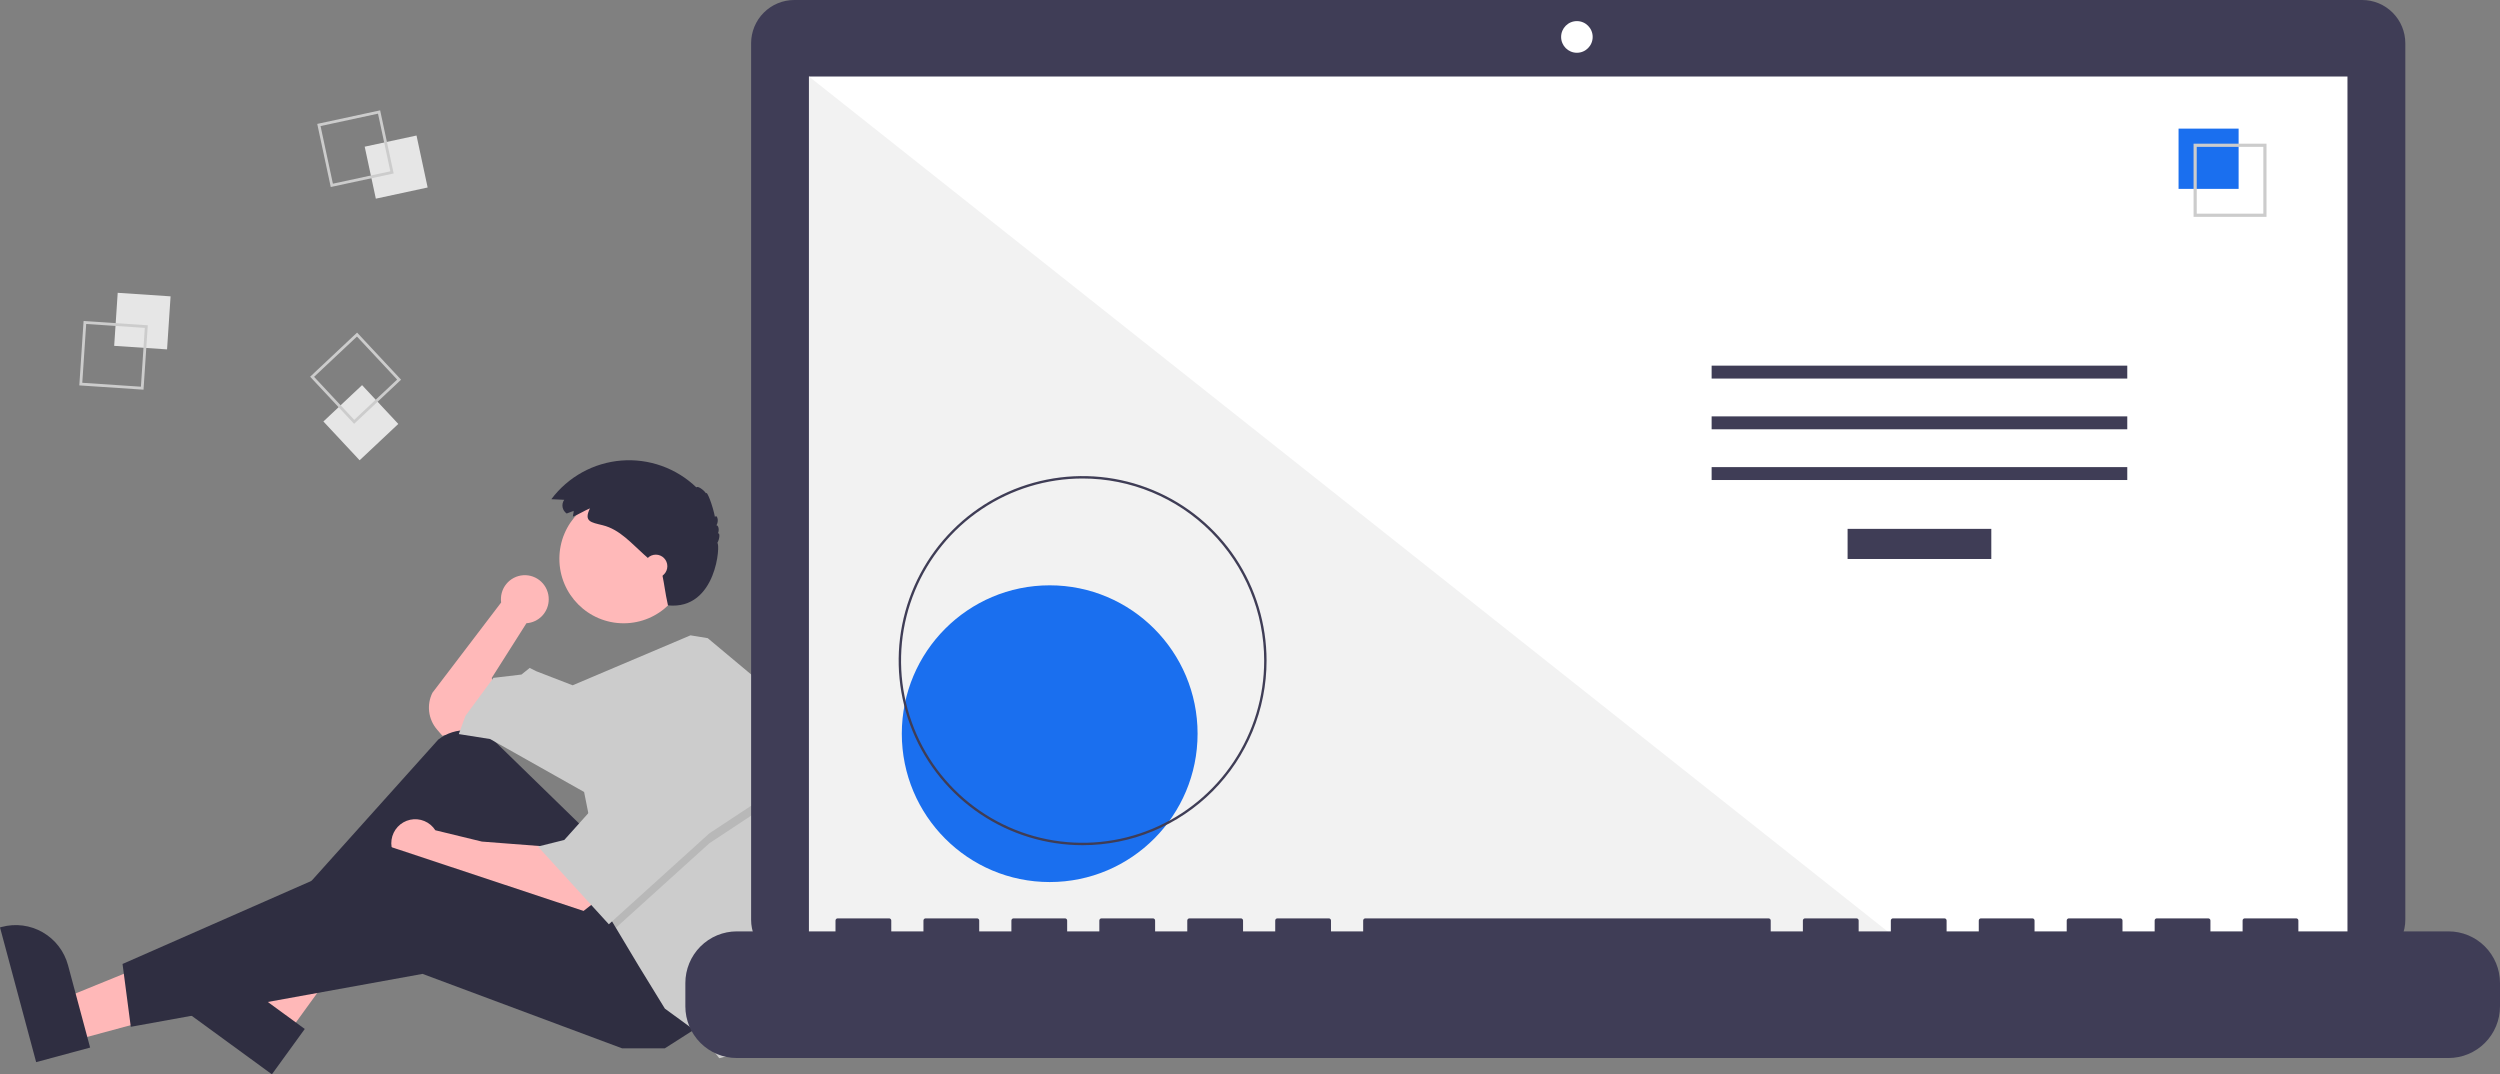 <svg width="619" height="266" viewBox="0 0 619 266" fill="none" xmlns="http://www.w3.org/2000/svg">
<rect x="0" y="0" width="619" height="266" fill="#808080" stroke="none"/>
<g clip-path="url(#clip0)">
<path d="M135.867 148.395C135.872 147.579 135.71 146.77 135.39 146.019C135.07 145.268 134.599 144.592 134.007 144.032C133.415 143.472 132.714 143.04 131.948 142.764C131.182 142.488 130.368 142.373 129.556 142.427C128.744 142.481 127.952 142.702 127.229 143.077C126.506 143.452 125.868 143.972 125.354 144.605C124.84 145.239 124.462 145.971 124.244 146.758C124.025 147.544 123.97 148.367 124.083 149.176L107.073 171.523C106.348 172.979 106.066 174.618 106.264 176.234C106.463 177.85 107.132 179.372 108.188 180.608L109.522 182.169L115.644 180.941L122.583 174.799L121.767 167.838L130.338 154.325L130.327 154.315C131.827 154.219 133.235 153.554 134.264 152.454C135.293 151.355 135.866 149.903 135.867 148.395Z" fill="#FFB9B9"/>
<path d="M18.24 257.647L15.463 247.301L53.917 231.635L58.014 246.903L18.24 257.647Z" fill="#FFB8B8"/>
<path d="M8.952 262.985L-3.8147e-06 229.627L0.421 229.514C3.853 228.587 7.512 229.066 10.592 230.845C13.673 232.624 15.922 235.558 16.847 239.001L16.847 239.002L22.315 259.376L8.952 262.985Z" fill="#2F2E41"/>
<path d="M71.208 255.993L62.571 249.693L82.687 213.273L95.434 222.572L71.208 255.993Z" fill="#FFB8B8"/>
<path d="M67.322 266L39.474 245.682L39.73 245.329C41.821 242.445 44.968 240.512 48.478 239.955C51.989 239.399 55.577 240.265 58.452 242.362L58.453 242.362L75.462 254.772L67.322 266Z" fill="#2F2E41"/>
<path d="M144.623 205.1L122.89 183.919C120.993 182.07 118.494 180.971 115.854 180.823C113.214 180.675 110.609 181.488 108.519 183.113L67.483 228.85L71.156 234.582L110.338 207.966L136.868 242.772L162.174 230.078L144.623 205.1Z" fill="#2F2E41"/>
<path d="M135.236 209.604L119.318 208.376L107.79 205.572C107.139 204.553 106.193 203.758 105.079 203.293C103.965 202.828 102.736 202.716 101.556 202.971C100.377 203.226 99.303 203.837 98.479 204.721C97.655 205.605 97.12 206.721 96.946 207.919C96.771 209.116 96.966 210.339 97.503 211.423C98.04 212.507 98.894 213.4 99.952 213.984C101.009 214.567 102.219 214.812 103.419 214.687C104.619 214.561 105.752 214.071 106.667 213.281L106.665 213.29L113.604 216.156L143.399 226.393L147.072 223.526L135.236 209.604Z" fill="#FFB9B9"/>
<path d="M173.602 253.828L164.623 259.561H154.01L104.624 241.134L32.382 254.237L30.341 238.677L96.462 209.604L154.419 228.85L173.602 253.828Z" fill="#2F2E41"/>
<path d="M154.419 154.325C163.21 154.325 170.337 147.175 170.337 138.355C170.337 129.536 163.21 122.386 154.419 122.386C145.628 122.386 138.501 129.536 138.501 138.355C138.501 147.175 145.628 154.325 154.419 154.325Z" fill="#FFB9B9"/>
<path d="M195.605 202.115C195.605 211.753 194.092 221.331 191.12 230.496L189.928 234.173L184.214 260.379L178.092 262.017L173.602 256.285L164.623 249.733L158.092 239.087L152.492 229.726L150.746 226.802L144.623 196.092L121.359 182.988L113.604 181.76L115.236 177.256L122.175 167.838L129.113 167.019L131.154 165.381L132.787 166.2L141.787 169.678L170.965 157.31L175.235 158.01L189.928 170.295C193.684 180.48 195.607 191.254 195.605 202.115Z" fill="#CCCCCC"/>
<path opacity="0.1" d="M191.152 198.549L175.643 208.785L152.493 229.726L150.746 226.802L145.848 202.234H147.072L159.725 178.894L191.152 198.549Z" fill="black"/>
<path d="M159.725 176.437L147.072 199.777L139.726 207.966L133.195 209.604L150.746 228.85L175.643 206.329L191.152 196.091L159.725 176.437Z" fill="#CCCCCC"/>
<path d="M142.038 126.481L140.313 127.147C140.052 126.969 139.827 126.741 139.653 126.477C139.479 126.212 139.359 125.915 139.299 125.604C139.239 125.292 139.241 124.972 139.305 124.661C139.368 124.351 139.492 124.055 139.67 123.793C139.679 123.779 139.688 123.765 139.698 123.752L136.511 123.602C138.557 120.868 141.158 118.602 144.142 116.952C147.127 115.302 150.426 114.307 153.823 114.033C157.219 113.758 160.635 114.21 163.844 115.359C167.054 116.508 169.983 118.327 172.439 120.697C172.584 120.195 174.166 121.171 174.812 122.16C175.029 121.344 176.512 125.288 177.036 128.076C177.279 127.148 178.213 128.646 177.395 130.084C177.913 130.008 178.148 131.339 177.746 132.08C178.313 131.813 178.218 133.401 177.603 134.462C178.412 134.39 177.534 151.111 165.39 149.892C164.545 145.995 164.783 146.238 163.788 141.227C163.324 140.733 162.817 140.284 162.31 139.835L159.571 137.409C156.385 134.587 153.486 131.105 149.242 130.051C146.325 129.326 144.481 129.162 146.071 125.865C144.634 126.466 143.293 127.36 141.844 127.919C141.864 127.458 142.066 126.942 142.038 126.481Z" fill="#2F2E41"/>
<path d="M162.378 143.064C163.956 143.064 165.235 141.781 165.235 140.198C165.235 138.615 163.956 137.332 162.378 137.332C160.8 137.332 159.521 138.615 159.521 140.198C159.521 141.781 160.8 143.064 162.378 143.064Z" fill="#FFB9B9"/>
<path d="M29.143 72.501L28.271 85.636L41.363 86.51L42.235 73.376L29.143 72.501Z" fill="#E6E6E6"/>
<path d="M20.696 79.476L36.593 80.538L35.535 96.487L19.637 95.425L20.696 79.476ZM35.856 81.185L21.341 80.215L20.374 94.777L34.889 95.747L35.856 81.185Z" fill="#CCCCCC"/>
<path d="M103.128 33.554L90.299 36.319L93.056 49.189L105.884 46.423L103.128 33.554Z" fill="#E6E6E6"/>
<path d="M94.124 27.32L97.471 42.948L81.894 46.306L78.547 30.678L94.124 27.32ZM96.648 42.414L93.592 28.145L79.37 31.211L82.425 45.48L96.648 42.414Z" fill="#CCCCCC"/>
<path d="M89.648 95.359L80.072 104.358L89.042 113.965L98.618 104.966L89.648 95.359Z" fill="#E6E6E6"/>
<path d="M99.307 94.013L87.678 104.94L76.787 93.274L88.415 82.347L99.307 94.013ZM87.71 103.958L98.328 93.981L88.383 83.329L77.766 93.306L87.71 103.958Z" fill="#CCCCCC"/>
<path d="M584.873 0H196.659C195.256 -1.59986e-06 193.866 0.277 192.57 0.816C191.273 1.355 190.095 2.144 189.103 3.14C188.111 4.135 187.324 5.317 186.787 6.618C186.25 7.918 185.974 9.312 185.974 10.72V227.727C185.974 229.135 186.25 230.529 186.787 231.83C187.324 233.13 188.111 234.312 189.103 235.308C190.095 236.303 191.273 237.093 192.57 237.631C193.866 238.17 195.256 238.447 196.659 238.447H584.873C587.707 238.447 590.424 237.318 592.428 235.308C594.432 233.297 595.558 230.571 595.558 227.727V10.72C595.558 7.877 594.432 5.15 592.428 3.14C590.424 1.129 587.707 1.61554e-06 584.873 0Z" fill="#3F3D56"/>
<path d="M581.232 18.945H200.299V234.528H581.232V18.945Z" fill="white"/>
<path d="M390.44 13.066C392.598 13.066 394.347 11.311 394.347 9.146C394.347 6.981 392.598 5.226 390.44 5.226C388.282 5.226 386.533 6.981 386.533 9.146C386.533 11.311 388.282 13.066 390.44 13.066Z" fill="white"/>
<path d="M472.292 234.528H200.299V18.945L472.292 234.528Z" fill="#F2F2F2"/>
<path d="M259.904 218.396C280.127 218.396 296.52 201.949 296.52 181.66C296.52 161.372 280.127 144.925 259.904 144.925C239.681 144.925 223.287 161.372 223.287 181.66C223.287 201.949 239.681 218.396 259.904 218.396Z" fill="#1A6FEF"/>
<path d="M268.055 209.27C259.047 209.27 250.241 206.59 242.75 201.569C235.26 196.548 229.422 189.412 225.975 181.062C222.528 172.712 221.626 163.525 223.383 154.661C225.14 145.797 229.478 137.655 235.848 131.264C242.218 124.873 250.334 120.521 259.169 118.758C268.005 116.995 277.163 117.9 285.485 121.359C293.808 124.817 300.922 130.674 305.926 138.188C310.931 145.703 313.602 154.538 313.602 163.575C313.602 169.576 312.424 175.518 310.135 181.062C307.846 186.606 304.491 191.643 300.262 195.887C296.032 200.13 291.011 203.496 285.485 205.792C279.959 208.088 274.036 209.27 268.055 209.27ZM268.055 118.477C259.164 118.477 250.473 121.122 243.081 126.078C235.689 131.033 229.927 138.077 226.525 146.317C223.123 154.558 222.232 163.625 223.967 172.373C225.701 181.122 229.983 189.157 236.269 195.464C242.556 201.771 250.566 206.066 259.285 207.807C268.005 209.547 277.044 208.654 285.257 205.24C293.471 201.827 300.492 196.047 305.431 188.63C310.371 181.214 313.007 172.495 313.007 163.575C313.007 157.653 311.844 151.789 309.585 146.317C307.326 140.846 304.015 135.874 299.841 131.686C295.667 127.499 290.711 124.177 285.257 121.91C279.804 119.644 273.958 118.478 268.055 118.478L268.055 118.477Z" fill="#3F3D56"/>
<path d="M493.047 130.947H457.464V138.406H493.047V130.947Z" fill="#3F3D56"/>
<path d="M526.713 90.534H423.799V93.731H526.713V90.534Z" fill="#3F3D56"/>
<path d="M526.713 103.095H423.799V106.292H526.713V103.095Z" fill="#3F3D56"/>
<path d="M526.713 115.655H423.799V118.852H526.713V115.655Z" fill="#3F3D56"/>
<path d="M554.281 31.847H539.411V46.766H554.281V31.847Z" fill="#1A6FEF"/>
<path d="M561.185 53.692H543.128V35.577H561.185V53.692ZM543.913 52.905H560.4V36.364H543.913L543.913 52.905Z" fill="#CCCCCC"/>
<path d="M606.254 230.608H569.077V227.921C569.077 227.851 569.063 227.782 569.037 227.717C569.01 227.652 568.971 227.593 568.922 227.544C568.872 227.495 568.814 227.455 568.749 227.429C568.685 227.402 568.616 227.388 568.546 227.388H555.8C555.73 227.388 555.661 227.402 555.597 227.429C555.532 227.455 555.474 227.495 555.424 227.544C555.375 227.593 555.336 227.652 555.309 227.717C555.282 227.781 555.269 227.851 555.269 227.921V230.608H547.302V227.921C547.302 227.851 547.289 227.782 547.262 227.717C547.235 227.652 547.196 227.593 547.147 227.544C547.097 227.495 547.039 227.455 546.974 227.429C546.91 227.402 546.841 227.388 546.771 227.388H534.025C533.955 227.388 533.886 227.402 533.822 227.429C533.757 227.455 533.699 227.495 533.649 227.544C533.6 227.593 533.561 227.652 533.534 227.717C533.508 227.782 533.494 227.851 533.494 227.921V230.608H525.528V227.921C525.528 227.851 525.514 227.782 525.487 227.717C525.46 227.652 525.421 227.593 525.372 227.544C525.323 227.495 525.264 227.455 525.2 227.429C525.135 227.402 525.066 227.388 524.996 227.388H512.25C512.18 227.388 512.111 227.402 512.047 227.429C511.982 227.455 511.924 227.495 511.875 227.544C511.825 227.593 511.786 227.652 511.759 227.717C511.733 227.782 511.719 227.851 511.719 227.921V230.608H503.753V227.921C503.753 227.851 503.739 227.782 503.712 227.717C503.686 227.652 503.646 227.593 503.597 227.544C503.548 227.495 503.489 227.455 503.425 227.429C503.36 227.402 503.291 227.388 503.222 227.388H490.475C490.406 227.388 490.336 227.402 490.272 227.429C490.208 227.455 490.149 227.495 490.1 227.544C490.05 227.593 490.011 227.652 489.985 227.717C489.958 227.781 489.944 227.851 489.944 227.921V230.608H481.978V227.921C481.978 227.851 481.964 227.782 481.937 227.717C481.911 227.652 481.872 227.593 481.822 227.544C481.773 227.495 481.714 227.455 481.65 227.429C481.585 227.402 481.516 227.388 481.447 227.388H468.7C468.631 227.388 468.562 227.402 468.497 227.429C468.433 227.455 468.374 227.495 468.325 227.544C468.276 227.593 468.236 227.652 468.21 227.717C468.183 227.782 468.169 227.851 468.169 227.921V230.608H460.203V227.921C460.203 227.851 460.189 227.782 460.162 227.717C460.136 227.652 460.097 227.593 460.047 227.544C459.998 227.495 459.939 227.455 459.875 227.429C459.811 227.402 459.742 227.388 459.672 227.388H446.926C446.856 227.388 446.787 227.402 446.722 227.429C446.658 227.455 446.599 227.495 446.55 227.544C446.501 227.593 446.462 227.652 446.435 227.717C446.408 227.782 446.394 227.851 446.394 227.921V230.608H438.428V227.921C438.428 227.851 438.414 227.782 438.388 227.717C438.361 227.652 438.322 227.593 438.272 227.544C438.223 227.495 438.165 227.455 438.1 227.429C438.036 227.402 437.967 227.388 437.897 227.388H338.051C337.982 227.388 337.912 227.402 337.848 227.429C337.784 227.455 337.725 227.495 337.676 227.544C337.626 227.593 337.587 227.652 337.561 227.717C337.534 227.782 337.52 227.851 337.52 227.921V230.608H329.554V227.921C329.554 227.851 329.54 227.782 329.513 227.717C329.487 227.652 329.447 227.593 329.398 227.544C329.349 227.495 329.29 227.455 329.226 227.429C329.161 227.402 329.092 227.388 329.023 227.388H316.276C316.207 227.388 316.138 227.402 316.073 227.429C316.009 227.455 315.95 227.495 315.901 227.544C315.852 227.593 315.812 227.652 315.786 227.717C315.759 227.782 315.745 227.851 315.745 227.921V230.608H307.779V227.921C307.779 227.851 307.765 227.782 307.738 227.717C307.712 227.652 307.673 227.593 307.623 227.544C307.574 227.495 307.516 227.455 307.451 227.429C307.387 227.402 307.318 227.388 307.248 227.388H294.502C294.432 227.388 294.363 227.402 294.298 227.429C294.234 227.455 294.175 227.495 294.126 227.544C294.077 227.593 294.038 227.652 294.011 227.717C293.984 227.782 293.97 227.851 293.97 227.921V230.608H286.004V227.921C286.004 227.851 285.99 227.782 285.964 227.717C285.937 227.652 285.898 227.593 285.848 227.544C285.799 227.495 285.741 227.455 285.676 227.429C285.612 227.402 285.543 227.388 285.473 227.388H272.727C272.657 227.388 272.588 227.402 272.523 227.429C272.459 227.455 272.4 227.495 272.351 227.544C272.302 227.593 272.263 227.652 272.236 227.717C272.209 227.782 272.196 227.851 272.196 227.921V230.608H264.229V227.921C264.229 227.851 264.215 227.782 264.189 227.717C264.162 227.652 264.123 227.593 264.074 227.544C264.024 227.495 263.966 227.455 263.901 227.429C263.837 227.402 263.768 227.388 263.698 227.388H250.952C250.882 227.388 250.813 227.402 250.749 227.429C250.684 227.455 250.626 227.495 250.576 227.544C250.527 227.593 250.488 227.652 250.461 227.717C250.434 227.782 250.421 227.851 250.421 227.921V230.608H242.454V227.921C242.454 227.851 242.441 227.782 242.414 227.717C242.387 227.652 242.348 227.593 242.299 227.544C242.249 227.495 242.191 227.455 242.126 227.429C242.062 227.402 241.993 227.388 241.923 227.388H229.177C229.036 227.388 228.901 227.444 228.801 227.544C228.702 227.644 228.646 227.779 228.646 227.921V230.608H220.679V227.921C220.679 227.851 220.666 227.782 220.639 227.717C220.612 227.652 220.573 227.593 220.524 227.544C220.475 227.495 220.416 227.455 220.352 227.429C220.287 227.402 220.218 227.388 220.148 227.388H207.402C207.261 227.388 207.126 227.444 207.027 227.544C206.927 227.644 206.871 227.779 206.871 227.921V230.608H182.441C179.06 230.608 175.818 231.955 173.428 234.353C171.037 236.752 169.694 240.004 169.694 243.396V249.178C169.694 252.569 171.037 255.822 173.428 258.22C175.818 260.618 179.06 261.965 182.441 261.965H606.254C609.634 261.965 612.876 260.618 615.267 258.22C617.657 255.822 619 252.569 619 249.178V243.396C619 241.716 618.67 240.053 618.03 238.502C617.389 236.951 616.45 235.541 615.267 234.353C614.083 233.166 612.678 232.224 611.132 231.581C609.585 230.939 607.928 230.608 606.254 230.608Z" fill="#3F3D56"/>
</g>
<defs>
<clipPath id="clip0">
<rect width="619" height="266" fill="white"/>
</clipPath>
</defs>
</svg>
